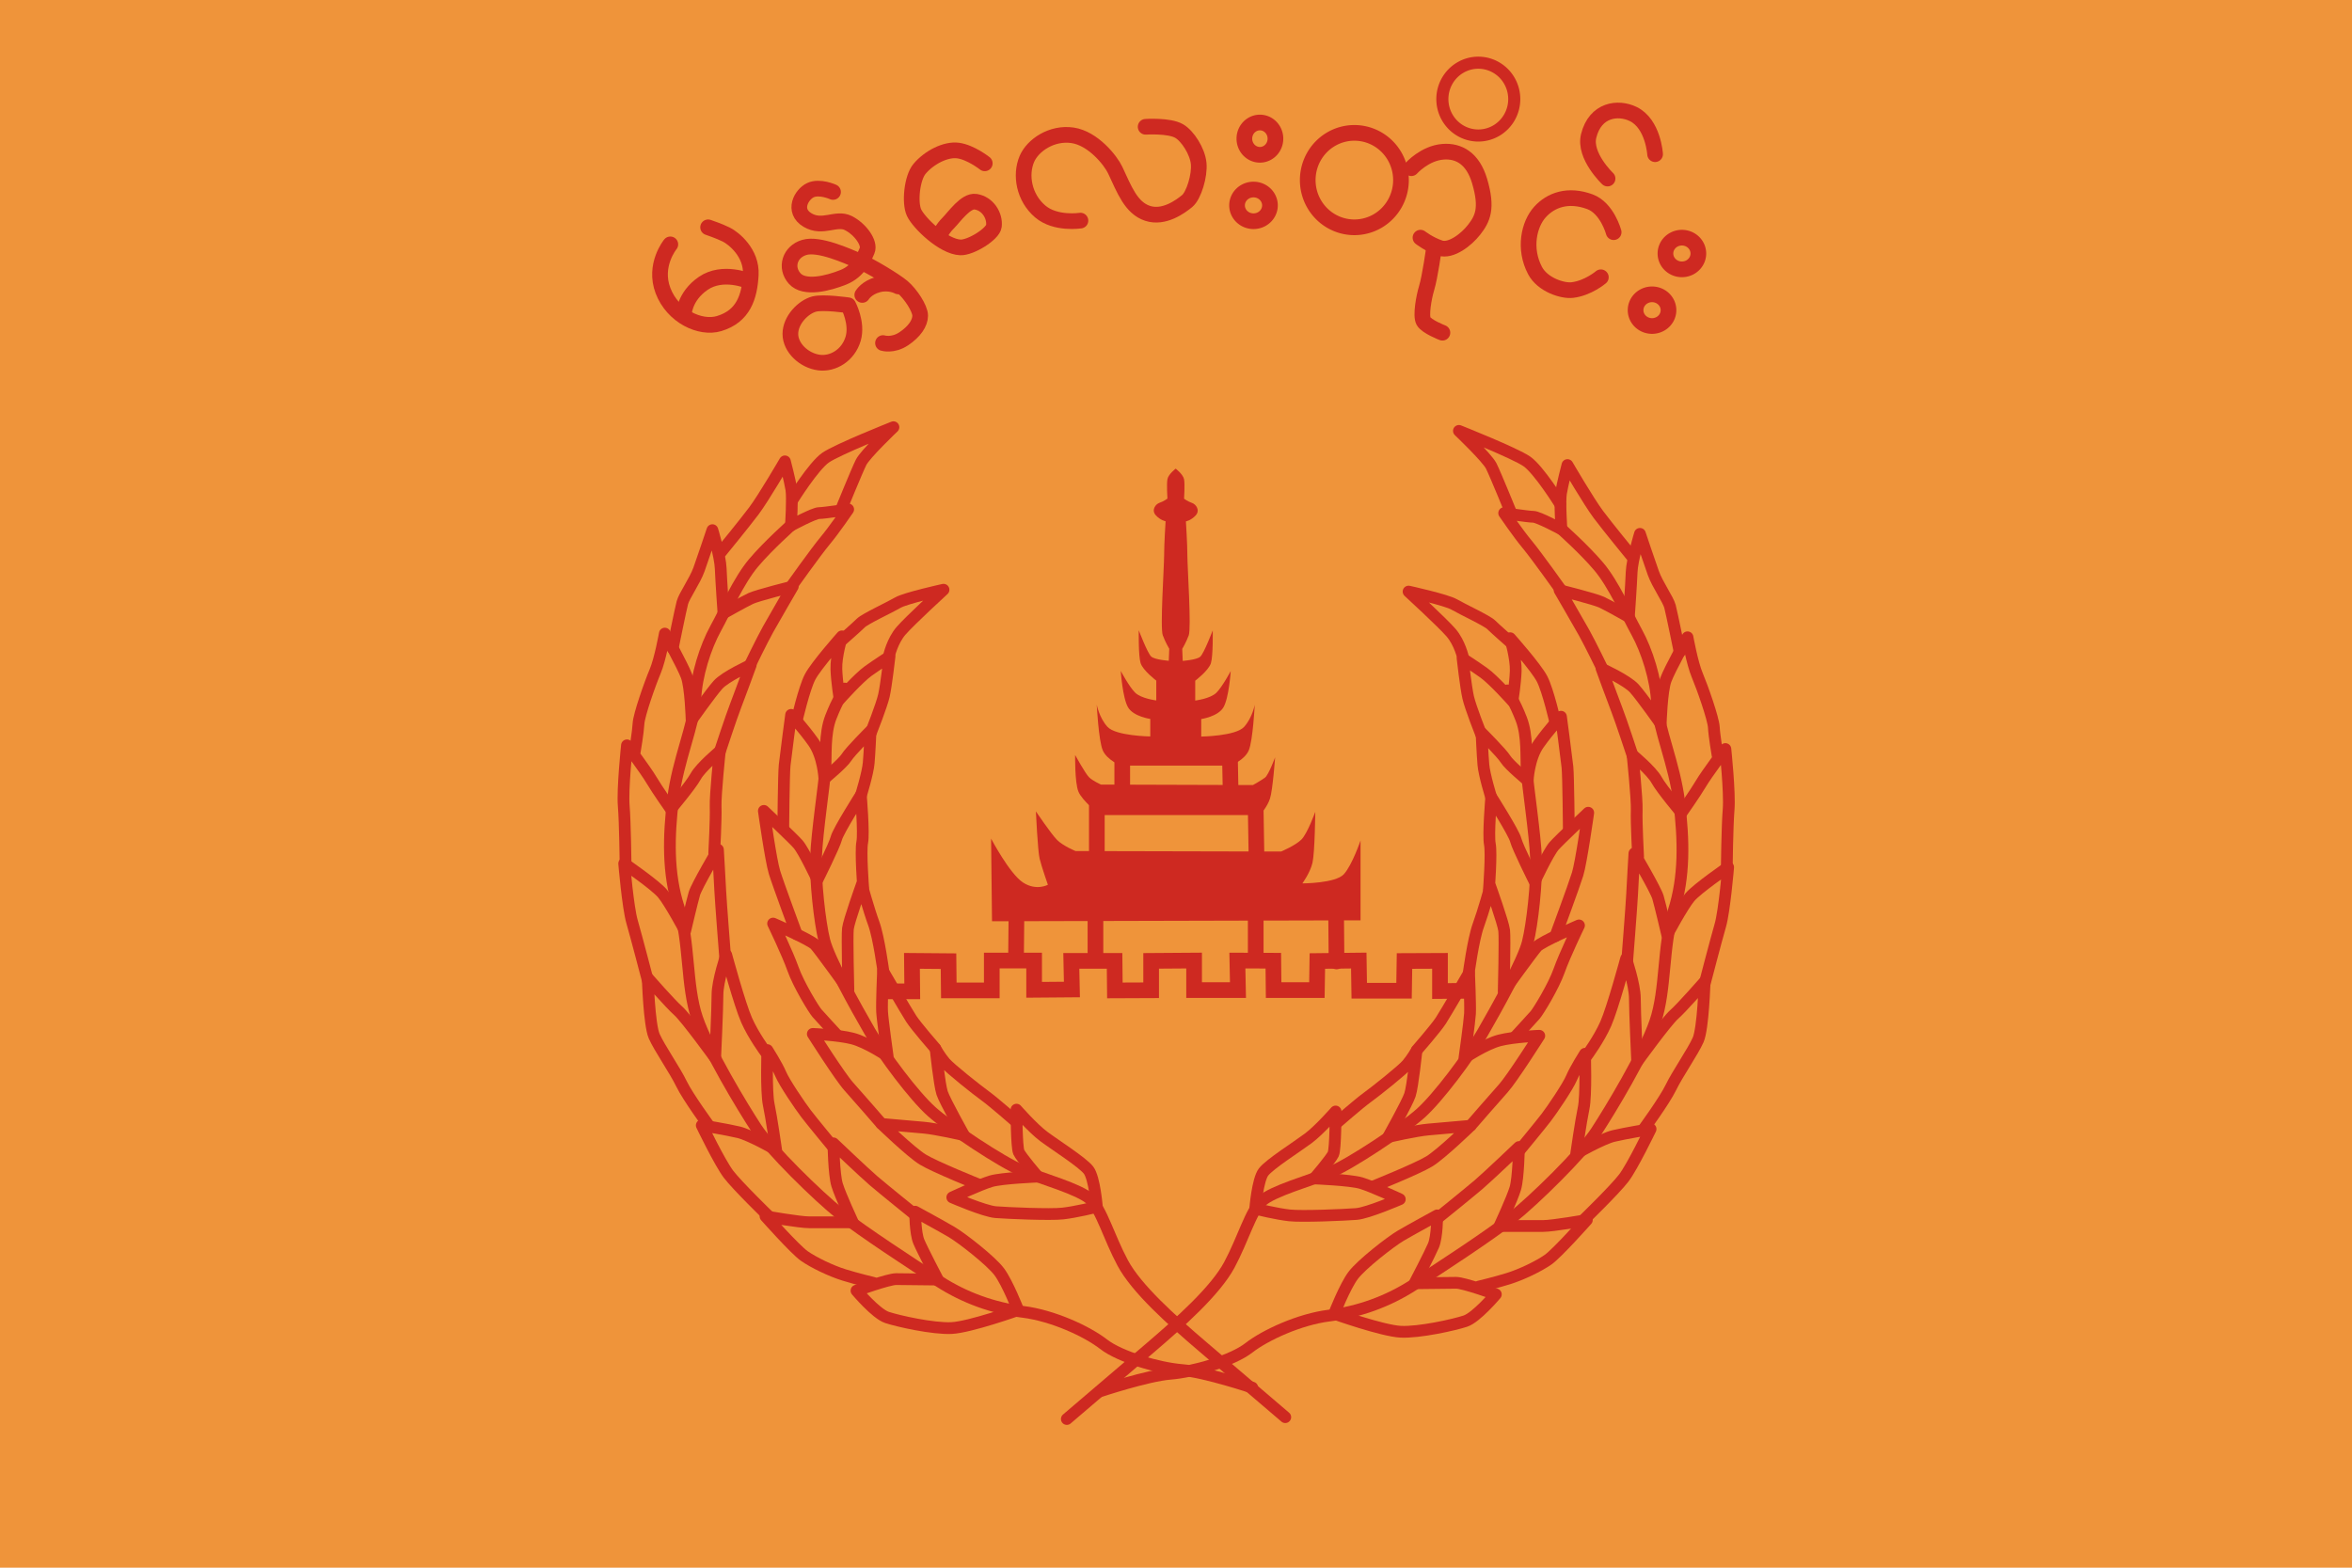 <svg height="400" width="600" xmlns="http://www.w3.org/2000/svg"><g><path d="m0 0h600v400h-600z" fill="#ef943a"/><g fill="none" stroke="#ce2921"><path d="m171.001 62.351s-4.353 5.285-1.865 11.815c2.487 6.529 9.5 9.835 14.302 8.395 6.218-1.865 7.773-6.84 8.084-12.436.311-5.596-4.353-9.327-6.218-10.26-1.865-.933-4.664-1.865-4.664-1.865" stroke-linecap="round" stroke-linejoin="round" stroke-width="4"/><path d="m174.421 80.384s0-4.664 4.975-8.084c4.975-3.42 11.504-.622 11.504-.622" stroke-linecap="round" stroke-linejoin="round" stroke-width="4"/><path d="m212.508 48.982s-3.42-1.555-5.752-.466c-2.332 1.088-4.664 5.285-.777 7.617s7.306-.777 10.416.777c3.109 1.555 5.596 5.13 4.819 6.995-.777 1.865-2.176 5.285-6.063 6.84-3.886 1.555-9.949 3.109-12.436.311-2.487-2.798-1.244-6.84 2.487-7.928 3.731-1.088 10.882 2.176 13.836 3.42 2.954 1.244 9.172 4.975 11.193 6.685s4.508 5.441 4.508 7.306c0 1.865-1.399 4.042-4.197 5.907-2.798 1.865-5.285 1.088-5.285 1.088" stroke-linecap="round" stroke-linejoin="round" stroke-width="4"/><path d="m216.394 77.896s-6.374-.933-8.706-.311c-2.741.731-6.063 4.042-6.063 7.617 0 3.575 3.527 6.813 7.306 7.306 3.575.466 7.462-1.865 8.706-6.063 1.192-4.024-1.244-8.55-1.244-8.55z" stroke-linecap="round" stroke-linejoin="round" stroke-width="4"/><path d="m229.141 73.077s-2.176-1.244-5.13-.466c-2.954.777-4.042 2.643-4.042 2.643" stroke-linecap="round" stroke-linejoin="round" stroke-width="4"/><path d="m251.216 41.675s-3.578-2.837-6.84-3.265c-3.087-.404-7.306 1.71-9.794 4.664-1.944 2.309-2.592 8.657-1.399 11.193 1.244 2.643 7.466 8.687 11.815 8.861 2.645.106 8.313-3.428 8.55-5.441.311-2.643-1.555-5.752-4.664-6.218-2.535-.38-5.441 3.886-6.995 5.441-1.555 1.555-2.176 3.109-2.176 3.109" stroke-linecap="round" stroke-linejoin="round" stroke-width="4"/><path d="m275.623 56.288s-6.353.996-10.26-2.332c-4.197-3.575-5.13-9.327-3.42-13.369 1.496-3.536 6.374-6.84 11.659-6.063 5.285.777 9.76 6.468 10.882 8.861 2.332 4.975 4.042 9.638 8.239 11.037 4.197 1.399 8.395-1.71 10.105-3.109s3.265-6.529 2.954-9.638c-.305-3.047-2.785-6.971-4.975-8.239-2.571-1.489-8.55-1.088-8.55-1.088" stroke-linecap="round" stroke-linejoin="round" stroke-width="4"/><path d="m325.368 35.379a3.964 4.12 0 1 1 -7.928 0 3.964 4.12 0 1 1 7.928 0z" stroke-width="4"/><path d="m323.969 52.402a4.197 4.042 0 1 1 -8.395 0 4.197 4.042 0 1 1 8.395 0z" stroke-width="4"/><path d="m368.429 34.602a11.892 12.048 0 1 1 -23.785 0 11.892 12.048 0 1 1 23.785 0z" stroke-width="4" transform="translate(-11.037 11.348)"/><path d="m368.429 34.602a11.892 12.048 0 1 1 -23.785 0 11.892 12.048 0 1 1 23.785 0z" stroke-width="4" transform="matrix(.771 0 0 .771 102.23 -1.39)"/><path d="m360.035 42.919s3.423-3.839 8.084-4.197c4.042-.311 7.617 1.71 9.327 7.462 2.08 6.997.777 9.638-1.399 12.436-1.965 2.527-5.907 5.596-8.706 4.664-2.798-.933-4.975-2.643-4.975-2.643" stroke-linecap="round" stroke-linejoin="round" stroke-width="4"/><path d="m365.787 63.439s-.933 6.995-1.865 10.105c-.68 2.268-1.555 6.995-.777 8.395s4.819 2.954 4.819 2.954" stroke-linecap="round" stroke-linejoin="round" stroke-width="4"/><path d="m323.969 52.402a4.197 4.042 0 1 1 -8.395 0 4.197 4.042 0 1 1 8.395 0z" stroke-width="4" transform="translate(101.668 26.738)"/><path d="m323.969 52.402a4.197 4.042 0 1 1 -8.395 0 4.197 4.042 0 1 1 8.395 0z" stroke-width="4" transform="translate(109.285 12.281)"/><path d="m422.217 39.343s-.466-7.773-5.596-10.26c-3.818-1.851-9.662-1.184-11.348 5.596-1.268 5.096 4.819 10.882 4.819 10.882" stroke-linecap="round" stroke-linejoin="round" stroke-width="4"/><path d="m411.646 59.242s-1.634-6.141-6.063-7.773c-5.535-2.039-9.949-.466-12.747 2.643s-4.197 9.327-1.244 14.924c1.916 3.63 7.012 5.26 9.483 4.975 4.042-.466 7.306-3.265 7.306-3.265" stroke-linecap="round" stroke-linejoin="round" stroke-width="4"/><path d="m226.032 252.939h6.685l-.078-7.773 9.327.078.078 7.462h10.96v-7.617h10.804v7.462l9.638-.078-.155-7.306h11.037l.078 7.54 9.25-.038v-7.502l10.96-.078v7.54h11.193l-.155-7.54 9.169.038.08 7.502h11.037l.118-7.424 10.566-.118.12 7.697h11.426l.118-7.58 9.054-.038v7.695l5.792-.04" stroke-linecap="square" stroke-width="4"/><path d="m259.189 244.722.118-12.253" stroke-linecap="round" stroke-linejoin="round" stroke-width="4"/><path d="m279.453 244.958v-12.37" stroke-linecap="round" stroke-linejoin="round" stroke-width="4"/><path d="m320.334 244.958v-12.724" stroke-linecap="round" stroke-linejoin="round" stroke-width="4"/><path d="m340.951 245.311-.118-13.549" stroke-linecap="round" stroke-linejoin="round" stroke-width="4"/><path d="m320.57 220.688-.236-14.138" stroke-linecap="round" stroke-linejoin="round" stroke-width="4"/><path d="m279.806 205.608v13.431" stroke-linecap="round" stroke-linejoin="round" stroke-width="4"/><path d="m286.286 192.413v11.546" stroke-linecap="round" stroke-linejoin="round" stroke-width="4"/><path d="m313.737 191.942.236 11.899" stroke-linecap="round" stroke-linejoin="round" stroke-width="4"/></g><path d="m253.063 235.062 94.015-.236v-20.382s-2.121 6.244-4.241 8.6c-2.121 2.356-10.603 2.356-10.603 2.356s2.003-2.71 2.592-5.302c.589-2.592.707-12.959.707-12.959s-2.003 5.537-3.534 7.069c-1.532 1.532-5.184 3.063-5.184 3.063l-52.427-.118s-3.181-1.296-4.713-2.828-5.419-7.304-5.419-7.304.471 10.014.943 12.017c.471 2.003 2.121 6.715 2.121 6.715s-2.945 1.649-6.362-.589-8.129-11.192-8.129-11.192l.236 21.089z" fill="#ce2921"/><path d="m280.631 207.964h40.763s1.885-2.003 2.592-4.241 1.296-10.485 1.296-10.485-1.649 4.477-2.592 5.184c-.943.707-3.063 1.885-3.063 1.885l-38.761-.118s-2.121-.943-3.063-1.885c-.943-.943-3.534-5.655-3.534-5.655s-.118 6.951.825 9.307c.943 2.356 5.537 6.008 5.537 6.008z" fill="#ce2921"/><path d="m299.938 119.562s-1.889 1.423-2.125 2.719c-.236 1.296 0 4.938 0 4.938s-.94.709-2 1.062c-1.06.353-2.147 1.892-.969 3.188 1.178 1.296 2.5 1.531 2.5 1.531s-.375 5.773-.375 8.719c0 2.945-1.051 18.49-.344 20.375.707 1.885 1.656 3.438 1.656 3.438l-.125 3.062s-3.526-.238-4.469-1.062c-.943-.825-3.188-6.719-3.188-6.719s-.12 6.49.469 8.375 4 4.469 4 4.469v5.062s-3.875-.468-5.406-2c-1.532-1.532-3.656-5.531-3.656-5.531 0 0 .461 6.956 1.875 9.312 1.414 2.356 5.656 2.937 5.656 2.938v4.469s-8.817-.112-10.938-2.469c-2.121-2.356-2.719-5.656-2.719-5.656 0 0 .471 9.182 1.531 11.656 1.06 2.474 4.594 3.906 4.594 3.906h14.031 14.031c-0 0 3.533-1.401 4.594-3.875 1.06-2.474 1.531-11.656 1.531-11.656 0 0-.598 3.3-2.719 5.656-2.121 2.356-10.938 2.469-10.938 2.469v-4.469c-0-0 4.242-.612 5.656-2.969 1.414-2.356 1.875-9.281 1.875-9.281-0-0-2.125 4-3.656 5.531-1.532 1.532-5.406 2-5.406 2v-5.062c0 0 3.411-2.584 4-4.469s.469-8.375.469-8.375c0 0-2.245 5.894-3.188 6.719-.943.825-4.469 1.062-4.469 1.062l-.125-3.062c0-0.0.949-1.552 1.656-3.438.707-1.885-.344-17.43-.344-20.375 0-2.945-.375-8.719-.375-8.719s1.322-.235 2.5-1.531c1.178-1.296.092-2.834-.969-3.188-1.06-.353-2-1.062-2-1.062s.236-3.642 0-4.938c-.236-1.296-2.125-2.719-2.125-2.719v-.031z" fill="#ce2921"/><path d="m272.149 362.064s12.959-11.074 20.971-17.908c8.011-6.833 16.965-14.844 20.499-21.442 3.534-6.598 5.419-13.666 8.247-16.258s12.253-5.184 17.436-7.304c5.184-2.121 18.614-11.074 23.091-15.08 4.477-4.006 12.253-14.373 15.787-20.5 3.534-6.126 10.368-18.379 11.546-23.091 1.178-4.713 2.356-15.316 2.121-21.442-.236-6.126-2.121-18.614-2.356-22.149-.236-3.534.236-9.189-1.414-13.431-1.649-4.241-3.534-7.304-3.534-7.304" fill="none" stroke="#ce2921" stroke-linecap="round" stroke-linejoin="round" stroke-width="3"/><path d="m320.216 308.341s.589-7.304 2.121-9.307c1.532-2.003 8.6-6.48 11.428-8.6 2.828-2.121 6.951-6.833 6.951-6.833s0 9.543-.589 10.839c-.589 1.296-4.83 6.244-4.83 6.244s9.072.353 11.899 1.178 9.896 4.123 9.896 4.123-8.129 3.534-11.074 3.77c-2.945.236-13.902.707-17.083.353s-8.718-1.649-8.718-1.767z" fill="none" stroke="#ce2921" stroke-linecap="round" stroke-linejoin="round" stroke-width="3"/><path d="m340.951 286.546s5.655-4.948 7.776-6.48c2.121-1.532 8.954-6.951 10.25-8.483 1.296-1.532 2.356-3.417 2.356-3.417s-.943 9.072-1.649 11.192c-.707 2.121-5.537 10.721-5.537 10.721s7.304-1.649 10.25-1.885c2.945-.236 10.721-.943 10.721-.943s-7.422 7.187-10.485 9.072c-3.063 1.885-14.491 6.48-14.491 6.48" fill="none" stroke="#ce2921" stroke-linecap="round" stroke-linejoin="round" stroke-width="3"/><path d="m361.451 267.931s4.83-5.537 6.126-7.54c1.296-2.003 7.187-12.135 7.187-12.135s.353 8.247.236 10.368c-.118 2.121-1.414 11.31-1.414 11.31s5.302-3.534 8.954-4.477c3.652-.943 10.132-1.178 10.132-1.178s-6.951 10.957-9.189 13.431c-2.238 2.474-8.247 9.425-8.247 9.425" fill="none" stroke="#ce2921" stroke-linecap="round" stroke-linejoin="round" stroke-width="3"/><path d="m374.646 248.492s1.178-8.836 2.474-12.37c1.296-3.534 3.063-9.896 3.063-9.896s3.299 9.189 3.534 11.192c.236 2.003-.118 15.551-.118 15.551s7.304-10.132 8.483-11.428c1.178-1.296 10.721-5.419 10.721-5.419s-3.652 7.54-5.066 11.546c-1.414 4.006-5.302 10.368-6.126 11.31-.825.943-4.948 5.419-4.948 5.419" fill="none" stroke="#ce2921" stroke-linecap="round" stroke-linejoin="round" stroke-width="3"/><path d="m379.83 226.932s.707-9.189.236-11.546c-.471-2.356.353-12.017.353-12.017s5.773 9.072 6.244 10.957c.471 1.885 4.83 10.603 4.83 10.603s3.417-7.304 4.948-9.072c1.22-1.408 8.718-8.483 8.718-8.483s-1.767 12.606-2.71 15.669c-.943 3.063-5.655 15.787-5.655 15.787" fill="none" stroke="#ce2921" stroke-linecap="round" stroke-linejoin="round" stroke-width="3"/><path d="m380.419 203.488s-1.767-5.655-2.003-8.365c-.236-2.71-.471-8.129-.471-8.129s5.184 5.184 6.126 6.715c.943 1.532 5.655 5.419 5.655 5.419s.236-5.655 2.828-9.307 5.655-6.951 5.655-6.951 1.414 10.603 1.649 12.842.353 16.023.353 16.023" fill="none" stroke="#ce2921" stroke-linecap="round" stroke-linejoin="round" stroke-width="3"/><path d="m396.795 184.402s-1.885-8.247-3.417-11.192c-1.532-2.945-8.129-10.368-8.129-10.368s1.532 5.066 1.414 8.365c-.118 3.299-.825 7.658-.825 7.658s-4.83-5.419-7.304-7.187c-2.474-1.767-5.419-3.652-5.419-3.652s.825 7.304 1.414 9.896c.589 2.592 3.299 9.425 3.299 9.425" fill="none" stroke="#ce2921" stroke-linecap="round" stroke-linejoin="round" stroke-width="3"/><path d="m373.232 167.79s-.825-3.77-3.063-6.362-10.839-10.485-10.839-10.485 9.661 2.121 11.664 3.299c2.003 1.178 8.365 4.123 9.425 5.184 1.06 1.06 4.83 4.359 4.83 4.359" fill="none" stroke="#ce2921" stroke-linecap="round" stroke-linejoin="round" stroke-width="3"/><g fill="none" stroke="#ce2921" stroke-linecap="round" stroke-linejoin="round" stroke-width="3" transform="matrix(-1 0 0 1 600.023 -.471)"><path d="m272.149 362.064s12.959-11.074 20.971-17.908c8.011-6.833 16.965-14.844 20.499-21.442 3.534-6.598 5.419-13.666 8.247-16.258s12.253-5.184 17.436-7.304c5.184-2.121 18.614-11.074 23.091-15.08 4.477-4.006 12.253-14.373 15.787-20.5 3.534-6.126 10.368-18.379 11.546-23.091 1.178-4.713 2.356-15.316 2.121-21.442-.236-6.126-2.121-18.614-2.356-22.149-.236-3.534.236-9.189-1.414-13.431-1.649-4.241-3.534-7.304-3.534-7.304"/><path d="m320.216 308.341s.589-7.304 2.121-9.307c1.532-2.003 8.6-6.48 11.428-8.6 2.828-2.121 6.951-6.833 6.951-6.833s0 9.543-.589 10.839c-.589 1.296-4.83 6.244-4.83 6.244s9.072.353 11.899 1.178 9.896 4.123 9.896 4.123-8.129 3.534-11.074 3.77c-2.945.236-13.902.707-17.083.353s-8.718-1.649-8.718-1.767z"/><path d="m340.951 286.546s5.655-4.948 7.776-6.48c2.121-1.532 8.954-6.951 10.25-8.483 1.296-1.532 2.356-3.417 2.356-3.417s-.943 9.072-1.649 11.192c-.707 2.121-5.537 10.721-5.537 10.721s7.304-1.649 10.25-1.885c2.945-.236 10.721-.943 10.721-.943s-7.422 7.187-10.485 9.072c-3.063 1.885-14.491 6.48-14.491 6.48"/><path d="m361.451 267.931s4.83-5.537 6.126-7.54c1.296-2.003 7.187-12.135 7.187-12.135s.353 8.247.236 10.368c-.118 2.121-1.414 11.31-1.414 11.31s5.302-3.534 8.954-4.477c3.652-.943 10.132-1.178 10.132-1.178s-6.951 10.957-9.189 13.431c-2.238 2.474-8.247 9.425-8.247 9.425"/><path d="m374.646 248.492s1.178-8.836 2.474-12.37c1.296-3.534 3.063-9.896 3.063-9.896s3.299 9.189 3.534 11.192c.236 2.003-.118 15.551-.118 15.551s7.304-10.132 8.483-11.428c1.178-1.296 10.721-5.419 10.721-5.419s-3.652 7.54-5.066 11.546c-1.414 4.006-5.302 10.368-6.126 11.31-.825.943-4.948 5.419-4.948 5.419"/><path d="m379.83 226.932s.707-9.189.236-11.546c-.471-2.356.353-12.017.353-12.017s5.773 9.072 6.244 10.957c.471 1.885 4.83 10.603 4.83 10.603s3.417-7.304 4.948-9.072c1.22-1.408 8.718-8.483 8.718-8.483s-1.767 12.606-2.71 15.669c-.943 3.063-5.655 15.787-5.655 15.787"/><path d="m380.419 203.488s-1.767-5.655-2.003-8.365c-.236-2.71-.471-8.129-.471-8.129s5.184 5.184 6.126 6.715c.943 1.532 5.655 5.419 5.655 5.419s.236-5.655 2.828-9.307 5.655-6.951 5.655-6.951 1.414 10.603 1.649 12.842.353 16.023.353 16.023"/><path d="m396.795 184.402s-1.885-8.247-3.417-11.192c-1.532-2.945-8.129-10.368-8.129-10.368s1.532 5.066 1.414 8.365c-.118 3.299-.825 7.658-.825 7.658s-4.83-5.419-7.304-7.187c-2.474-1.767-5.419-3.652-5.419-3.652s.825 7.304 1.414 9.896c.589 2.592 3.299 9.425 3.299 9.425"/><path d="m373.232 167.79s-.825-3.77-3.063-6.362-10.839-10.485-10.839-10.485 9.661 2.121 11.664 3.299c2.003 1.178 8.365 4.123 9.425 5.184 1.06 1.06 4.83 4.359 4.83 4.359"/></g><path d="m280.631 354.995s12.017-4.006 17.908-4.477c5.891-.471 15.787-3.299 20.028-6.598 4.241-3.299 12.959-7.304 20.5-8.247 7.54-.943 14.844-3.534 21.442-7.776 6.598-4.241 19.557-12.724 25.212-17.201 5.655-4.477 17.908-16.494 21.442-21.913 3.534-5.419 12.253-19.793 15.08-28.04s1.885-19.557 4.713-28.275 2.592-18.143 1.414-27.804c-1.178-9.661-5.419-19.086-5.655-25.212-.236-6.126-2.592-13.431-5.184-18.143-2.592-4.713-5.891-12.253-9.661-16.729s-9.896-9.896-9.896-9.896" fill="none" stroke="#ce2921" stroke-linecap="round" stroke-linejoin="round" stroke-width="3"/><path d="m340.362 335.203s2.71-6.951 4.83-9.778c2.121-2.828 9.543-8.6 12.135-10.132 2.592-1.532 9.307-5.184 9.307-5.184s0 5.419-.943 7.658c-.943 2.238-4.83 9.661-4.83 9.661s8.6-.118 10.603-.118c2.003 0 10.132 2.945 10.132 2.945s-4.948 5.891-7.776 6.833c-2.828.943-11.781 2.945-16.494 2.71-4.713-.236-16.965-4.595-16.965-4.595z" fill="none" stroke="#ce2921" stroke-linecap="round" stroke-linejoin="round" stroke-width="3"/><path d="m366.87 310.698s7.893-6.362 10.368-8.483c2.474-2.121 10.25-9.543 10.25-9.543s-.118 7.893-.943 10.603c-.825 2.71-4.006 9.543-4.006 9.543h11.074c2.592 0 11.192-1.532 11.192-1.532s-7.54 8.483-9.896 10.132c-2.356 1.649-6.715 3.77-10.132 4.83s-7.422 2.003-7.422 2.003" fill="none" stroke="#ce2921" stroke-linecap="round" stroke-linejoin="round" stroke-width="3"/><path d="m387.841 293.261s5.066-6.126 6.598-8.129c1.532-2.003 5.537-7.893 6.48-10.132s3.417-6.126 3.417-6.126.353 10.603-.353 13.902-1.885 11.546-1.885 11.546 6.598-3.77 9.543-4.477 9.425-1.767 9.425-1.767-4.595 9.543-6.833 12.488-10.25 10.721-10.25 10.721" fill="none" stroke="#ce2921" stroke-linecap="round" stroke-linejoin="round" stroke-width="3"/><path d="m404.806 269.345s3.063-4.123 4.83-8.129 5.184-16.612 5.184-16.612 2.238 6.598 2.238 10.132c0 3.534.589 16.14.589 16.14s7.422-10.25 9.425-12.017c2.003-1.767 7.776-8.365 7.776-8.365s-.353 11.899-1.649 14.844c-1.296 2.945-5.302 8.718-6.951 12.135-1.649 3.417-7.187 10.957-7.187 10.957" fill="none" stroke="#ce2921" stroke-linecap="round" stroke-linejoin="round" stroke-width="3"/><path d="m415.056 245.783s1.178-14.962 1.296-17.554.589-10.485.589-10.485 5.419 9.189 6.008 11.192c.589 2.003 2.356 9.543 2.356 9.543s3.888-7.304 5.773-9.543c1.885-2.238 9.778-7.658 9.778-7.658s-.943 11.192-2.003 14.844-4.006 14.962-4.006 14.962" fill="none" stroke="#ce2921" stroke-linecap="round" stroke-linejoin="round" stroke-width="3"/><path d="m417.883 218.568s-.471-8.836-.353-11.781c.118-2.945-1.06-14.138-1.06-14.138s4.83 4.006 6.126 6.362 6.362 8.365 6.362 8.365 3.417-4.83 4.948-7.422 6.244-8.836 6.244-8.836 1.178 11.192.825 15.434c-.353 4.241-.471 14.962-.471 14.962" fill="none" stroke="#ce2921" stroke-linecap="round" stroke-linejoin="round" stroke-width="3"/><path d="m416.47 192.767s-2.945-8.954-4.006-11.664c-1.06-2.71-3.888-10.485-3.888-10.485s6.48 2.945 8.365 5.066c1.885 2.121 6.715 8.954 6.715 8.954s.236-8.365 1.296-11.192c1.06-2.828 5.537-10.839 5.537-10.839s1.178 6.598 2.474 9.661c1.296 3.063 4.123 11.074 4.241 13.313.118 2.238.943 7.069.943 7.069" fill="none" stroke="#ce2921" stroke-linecap="round" stroke-linejoin="round" stroke-width="3"/><path d="m428.487 166.376s-2.003-9.896-2.474-11.664c-.471-1.767-3.181-5.537-4.241-8.483s-3.417-10.014-3.417-10.014-2.003 6.598-2.121 9.778c-.118 3.181-.707 11.428-.707 11.428s-5.184-2.945-6.951-3.77c-1.767-.825-10.721-3.063-10.721-3.063s4.595 7.893 6.244 10.839c1.649 2.945 4.948 9.778 4.948 9.778" fill="none" stroke="#ce2921" stroke-linecap="round" stroke-linejoin="round" stroke-width="3"/><path d="m416.116 141.753s-5.891-7.187-8.365-10.485c-2.474-3.299-7.893-12.606-7.893-12.606s-1.296 4.948-1.649 7.187.118 9.189.118 9.189-5.891-3.181-7.187-3.181c-1.296 0-7.422-.943-7.422-.943s3.534 5.184 5.891 8.011c2.356 2.828 8.718 11.781 8.718 11.781" fill="none" stroke="#ce2921" stroke-linecap="round" stroke-linejoin="round" stroke-width="3"/><path d="m397.973 128.558s-5.419-8.718-8.483-10.839-17.319-7.776-17.319-7.776 7.187 6.833 8.247 8.954 5.184 12.253 5.184 12.253" fill="none" stroke="#ce2921" stroke-linecap="round" stroke-linejoin="round" stroke-width="3"/><g fill="none" stroke="#ce2921" stroke-linecap="round" stroke-linejoin="round" stroke-width="3" transform="matrix(-1 0 0 1 600.089 -.943)"><path d="m280.631 354.995s12.017-4.006 17.908-4.477c5.891-.471 15.787-3.299 20.028-6.598 4.241-3.299 12.959-7.304 20.5-8.247 7.54-.943 14.844-3.534 21.442-7.776 6.598-4.241 19.557-12.724 25.212-17.201 5.655-4.477 17.908-16.494 21.442-21.913 3.534-5.419 12.253-19.793 15.08-28.04s1.885-19.557 4.713-28.275 2.592-18.143 1.414-27.804c-1.178-9.661-5.419-19.086-5.655-25.212-.236-6.126-2.592-13.431-5.184-18.143-2.592-4.713-5.891-12.253-9.661-16.729s-9.896-9.896-9.896-9.896"/><path d="m340.362 335.203s2.71-6.951 4.83-9.778c2.121-2.828 9.543-8.6 12.135-10.132 2.592-1.532 9.307-5.184 9.307-5.184s0 5.419-.943 7.658c-.943 2.238-4.83 9.661-4.83 9.661s8.6-.118 10.603-.118c2.003 0 10.132 2.945 10.132 2.945s-4.948 5.891-7.776 6.833c-2.828.943-11.781 2.945-16.494 2.71-4.713-.236-16.965-4.595-16.965-4.595z"/><path d="m366.87 310.698s7.893-6.362 10.368-8.483c2.474-2.121 10.25-9.543 10.25-9.543s-.118 7.893-.943 10.603c-.825 2.71-4.006 9.543-4.006 9.543h11.074c2.592 0 11.192-1.532 11.192-1.532s-7.54 8.483-9.896 10.132c-2.356 1.649-6.715 3.77-10.132 4.83s-7.422 2.003-7.422 2.003"/><path d="m387.841 293.261s5.066-6.126 6.598-8.129c1.532-2.003 5.537-7.893 6.48-10.132s3.417-6.126 3.417-6.126.353 10.603-.353 13.902-1.885 11.546-1.885 11.546 6.598-3.77 9.543-4.477 9.425-1.767 9.425-1.767-4.595 9.543-6.833 12.488-10.25 10.721-10.25 10.721"/><path d="m404.806 269.345s3.063-4.123 4.83-8.129 5.184-16.612 5.184-16.612 2.238 6.598 2.238 10.132c0 3.534.589 16.14.589 16.14s7.422-10.25 9.425-12.017c2.003-1.767 7.776-8.365 7.776-8.365s-.353 11.899-1.649 14.844c-1.296 2.945-5.302 8.718-6.951 12.135-1.649 3.417-7.187 10.957-7.187 10.957"/><path d="m415.056 245.783s1.178-14.962 1.296-17.554.589-10.485.589-10.485 5.419 9.189 6.008 11.192c.589 2.003 2.356 9.543 2.356 9.543s3.888-7.304 5.773-9.543c1.885-2.238 9.778-7.658 9.778-7.658s-.943 11.192-2.003 14.844-4.006 14.962-4.006 14.962"/><path d="m417.883 218.568s-.471-8.836-.353-11.781c.118-2.945-1.06-14.138-1.06-14.138s4.83 4.006 6.126 6.362 6.362 8.365 6.362 8.365 3.417-4.83 4.948-7.422 6.244-8.836 6.244-8.836 1.178 11.192.825 15.434c-.353 4.241-.471 14.962-.471 14.962"/><path d="m416.47 192.767s-2.945-8.954-4.006-11.664c-1.06-2.71-3.888-10.485-3.888-10.485s6.48 2.945 8.365 5.066c1.885 2.121 6.715 8.954 6.715 8.954s.236-8.365 1.296-11.192c1.06-2.828 5.537-10.839 5.537-10.839s1.178 6.598 2.474 9.661c1.296 3.063 4.123 11.074 4.241 13.313.118 2.238.943 7.069.943 7.069"/><path d="m428.487 166.376s-2.003-9.896-2.474-11.664c-.471-1.767-3.181-5.537-4.241-8.483s-3.417-10.014-3.417-10.014-2.003 6.598-2.121 9.778c-.118 3.181-.707 11.428-.707 11.428s-5.184-2.945-6.951-3.77c-1.767-.825-10.721-3.063-10.721-3.063s4.595 7.893 6.244 10.839c1.649 2.945 4.948 9.778 4.948 9.778"/><path d="m416.116 141.753s-5.891-7.187-8.365-10.485c-2.474-3.299-7.893-12.606-7.893-12.606s-1.296 4.948-1.649 7.187.118 9.189.118 9.189-5.891-3.181-7.187-3.181c-1.296 0-7.422-.943-7.422-.943s3.534 5.184 5.891 8.011c2.356 2.828 8.718 11.781 8.718 11.781"/><path d="m397.973 128.558s-5.419-8.718-8.483-10.839-17.319-7.776-17.319-7.776 7.187 6.833 8.247 8.954 5.184 12.253 5.184 12.253"/></g></g></svg>